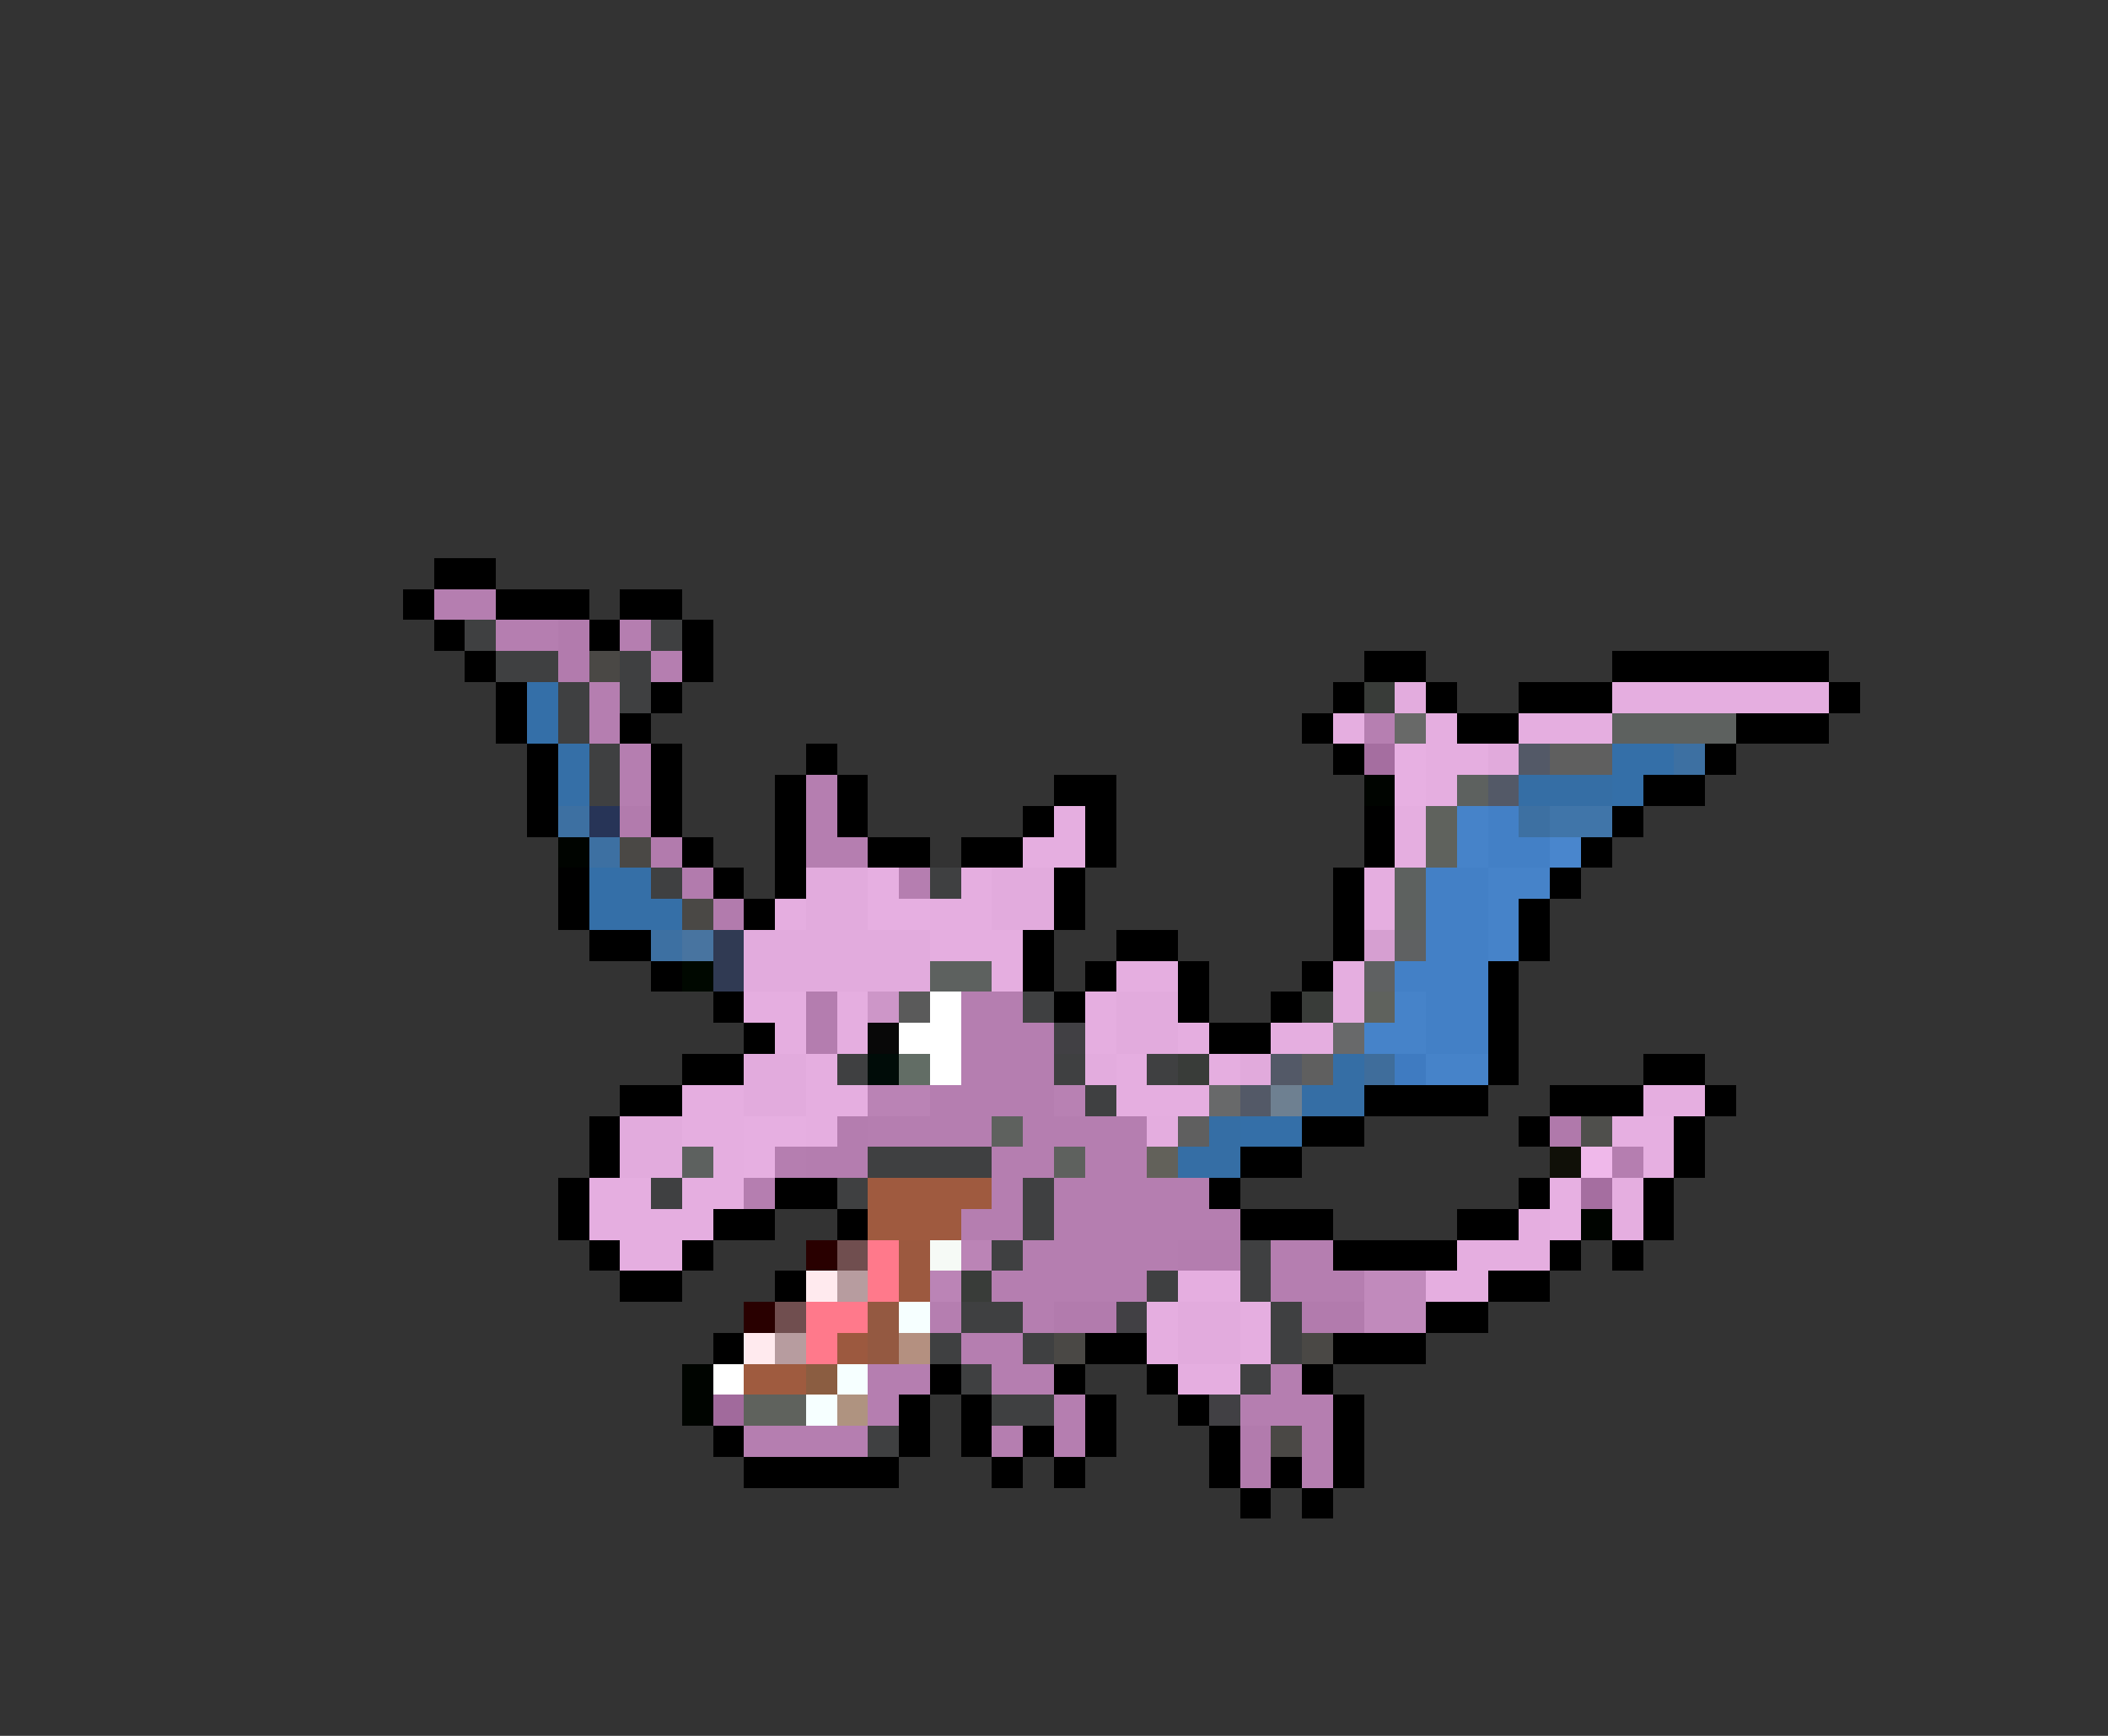<svg xmlns="http://www.w3.org/2000/svg" viewBox="0 -0.5 68 56" shape-rendering="crispEdges">
<rect x="0" y="-0.5" width="68" height="56" fill="#333333" stroke="none"/>
<path stroke="#000000" d="M14 18h2M13 19h1M16 19h3M20 19h2M14 20h1M19 20h1M22 20h1M15 21h1M22 21h1M44 21h2M52 21h7M16 22h1M21 22h1M43 22h1M46 22h1M49 22h3M59 22h1M16 23h1M20 23h1M42 23h1M47 23h2M56 23h3M17 24h1M21 24h1M26 24h1M43 24h1M55 24h1M17 25h1M21 25h1M25 25h1M27 25h1M34 25h2M53 25h2M17 26h1M21 26h1M25 26h1M27 26h1M33 26h1M35 26h1M44 26h1M52 26h1M22 27h1M25 27h1M28 27h2M31 27h2M35 27h1M44 27h1M51 27h1M18 28h1M23 28h1M25 28h1M34 28h1M43 28h1M50 28h1M18 29h1M24 29h1M34 29h1M43 29h1M49 29h1M19 30h2M33 30h1M36 30h2M43 30h1M49 30h1M21 31h1M33 31h1M35 31h1M38 31h1M42 31h1M48 31h1M23 32h1M34 32h1M38 32h1M41 32h1M48 32h1M24 33h1M39 33h2M48 33h1M22 34h2M48 34h1M53 34h2M20 35h2M44 35h4M50 35h3M55 35h1M19 36h1M42 36h2M49 36h1M54 36h1M19 37h1M40 37h2M54 37h1M18 38h1M25 38h2M39 38h1M49 38h1M53 38h1M18 39h1M23 39h2M27 39h1M40 39h3M47 39h2M53 39h1M19 40h1M22 40h1M43 40h4M50 40h1M52 40h1M20 41h2M25 41h1M48 41h2M46 42h2M23 43h1M35 43h2M43 43h3M30 44h1M34 44h1M37 44h1M42 44h1M29 45h1M31 45h1M35 45h1M38 45h1M43 45h1M23 46h1M29 46h1M31 46h1M33 46h1M35 46h1M39 46h1M43 46h1M24 47h5M32 47h1M34 47h1M39 47h1M41 47h1M43 47h1M40 48h1M42 48h1" />
<path stroke="#b57eb0" d="M14 19h2M16 20h2M20 20h1M21 21h1M19 22h1M19 23h1M20 24h1M20 25h1M26 25h1M26 26h1M26 27h2M29 28h1M31 32h2M31 33h3M31 34h3M30 35h4M28 36h4M33 36h4M25 37h1M32 37h2M35 37h2M52 37h1M24 38h1M32 38h1M34 38h5M31 39h2M34 39h6M33 40h5M41 40h2M32 41h5M41 41h3M30 42h1M33 42h1M31 43h2M28 44h2M32 44h2M41 44h1M28 45h1M34 45h1M40 45h3M24 46h4M32 46h1M34 46h1M42 46h1M42 47h1" />
<path stroke="#3f4041" d="M15 20h1M21 20h1M16 21h2M20 21h1M18 22h1M20 22h1M18 23h1M19 24h1M19 25h1M21 28h1M30 28h1M33 32h1M27 34h1M34 34h1M37 34h1M35 35h1M28 37h4M21 38h1M27 38h1M33 38h1M33 39h1M32 40h1M40 40h1M37 41h1M40 41h1M31 42h2M41 42h1M30 43h1M33 43h1M41 43h1M31 44h1M40 44h1M32 45h2M28 46h1" />
<path stroke="#b27bad" d="M18 20h1M18 21h1M20 26h1M21 27h1M22 28h1M23 29h1M34 42h2M42 42h2M40 46h1M40 47h1" />
<path stroke="#4a4845" d="M19 21h1M20 27h1M22 29h1M34 43h1M42 43h1M41 46h1" />
<path stroke="#346fa8" d="M17 22h1M17 23h1M52 24h2M52 25h1M19 28h1M19 29h1M40 36h2" />
<path stroke="#393c39" d="M44 22h1M42 32h1M38 34h1M31 41h1" />
<path stroke="#e3acde" d="M45 22h1M35 34h1" />
<path stroke="#e5aee0" d="M52 22h7M43 23h1M46 23h1M49 23h3M46 24h2M46 25h1M34 26h1M45 26h1M33 27h2M45 27h1M31 28h1M44 28h1M25 29h1M30 29h2M44 29h1M30 30h3M32 31h1M36 31h2M43 31h1M24 32h2M27 32h1M35 32h1M43 32h1M25 33h1M27 33h1M35 33h1M38 33h1M41 33h2M26 34h1M36 34h1M39 34h1M22 35h2M26 35h2M36 35h3M53 35h2M22 36h2M26 36h1M23 37h1M19 38h2M22 38h2M52 38h1M19 39h4M49 39h1M52 39h1M20 40h2M47 40h3M38 41h2M46 41h2M37 42h1M40 42h1M37 43h1M40 43h1M38 44h2" />
<path stroke="#b67fb1" d="M44 23h1" />
<path stroke="#686968" d="M45 23h1" />
<path stroke="#5d615f" d="M52 23h4M47 25h1M45 28h1M45 29h1M30 31h2M22 37h1" />
<path stroke="#356fa7" d="M18 24h1M18 25h1M20 28h1M20 29h2" />
<path stroke="#a56ea0" d="M44 24h1M51 38h1" />
<path stroke="#e7b0e2" d="M45 24h1M45 25h1M50 38h1M50 39h1" />
<path stroke="#e1aadc" d="M48 24h1M40 34h1" />
<path stroke="#535967" d="M49 24h1M48 25h1M41 34h1M40 35h1" />
<path stroke="#5f5f5f" d="M50 24h2M42 34h1M38 36h1" />
<path stroke="#3d70a2" d="M54 24h1M18 26h1M49 26h1M19 27h1M21 30h1" />
<path stroke="#000400" d="M44 25h1M18 27h1M51 39h1M22 44h1M22 45h1" />
<path stroke="#356ea5" d="M49 25h3M43 34h1M42 35h2M39 36h1M38 37h2" />
<path stroke="#273457" d="M19 26h1" />
<path stroke="#5f625d" d="M46 26h1M46 27h1M44 32h1M24 45h2" />
<path stroke="#4683c9" d="M47 26h1M47 27h1M48 28h2M48 29h1M48 30h1M45 32h1M44 33h2M46 34h2" />
<path stroke="#4380c6" d="M48 26h1M48 27h2M46 28h2M46 29h2M46 30h2M45 31h3M46 32h2M46 33h2" />
<path stroke="#4075a9" d="M50 26h2" />
<path stroke="#4986cd" d="M50 27h1" />
<path stroke="#e2abdd" d="M26 28h2M32 28h2M26 29h2M32 29h2M24 30h6M24 31h6M36 32h2M36 33h2M24 34h2M24 35h2M20 36h2M20 37h2M38 42h2M38 43h2" />
<path stroke="#e6afe1" d="M28 28h1M28 29h2M24 36h2M52 36h2M24 37h1M53 37h1" />
<path stroke="#4874a0" d="M22 30h1" />
<path stroke="#303a53" d="M23 30h1M23 31h1" />
<path stroke="#d69fd1" d="M44 30h1" />
<path stroke="#5f6162" d="M45 30h1M44 31h1" />
<path stroke="#000800" d="M22 31h1" />
<path stroke="#b47daf" d="M26 32h1M26 33h1M27 36h1M26 37h2M38 40h2" />
<path stroke="#cd96c8" d="M28 32h1" />
<path stroke="#5a5a5a" d="M29 32h1" />
<path stroke="#ffffff" d="M30 32h1M29 33h2M30 34h1M23 44h1" />
<path stroke="#080808" d="M28 33h1" />
<path stroke="#414044" d="M34 33h1M36 42h1M39 45h1" />
<path stroke="#68696a" d="M43 33h1M39 35h1" />
<path stroke="#000c08" d="M28 34h1" />
<path stroke="#626d65" d="M29 34h1" />
<path stroke="#3f6d9b" d="M44 34h1" />
<path stroke="#3f7bc1" d="M45 34h1" />
<path stroke="#ba83b5" d="M28 35h2" />
<path stroke="#b881b3" d="M34 35h1" />
<path stroke="#6e8091" d="M41 35h1" />
<path stroke="#5e615e" d="M32 36h1M34 37h1" />
<path stroke="#e4addf" d="M37 36h1" />
<path stroke="#b079ab" d="M50 36h1" />
<path stroke="#4f4f4c" d="M51 36h1" />
<path stroke="#62615a" d="M37 37h1" />
<path stroke="#101008" d="M50 37h1" />
<path stroke="#efb8ea" d="M51 37h1" />
<path stroke="#9f5a3f" d="M28 38h4M28 39h3" />
<path stroke="#290000" d="M26 40h1M24 42h1" />
<path stroke="#704e4f" d="M27 40h1M25 42h1" />
<path stroke="#ff798b" d="M28 40h1M28 41h1M26 42h2M26 43h1" />
<path stroke="#9c593f" d="M29 40h1M29 41h1M27 43h1" />
<path stroke="#f6faf6" d="M30 40h1" />
<path stroke="#bb84b6" d="M31 40h1M30 41h1" />
<path stroke="#ffeaee" d="M26 41h1M24 43h1" />
<path stroke="#b79c9f" d="M27 41h1M25 43h1" />
<path stroke="#c18abc" d="M44 41h2M44 42h2" />
<path stroke="#945941" d="M28 42h1M28 43h1" />
<path stroke="#f6ffff" d="M29 42h1M27 44h1M26 45h1" />
<path stroke="#b49080" d="M29 43h1" />
<path stroke="#9f5b3f" d="M24 44h2" />
<path stroke="#8b5d41" d="M26 44h1" />
<path stroke="#a16a9c" d="M23 45h1" />
<path stroke="#af9380" d="M27 45h1" />
</svg>